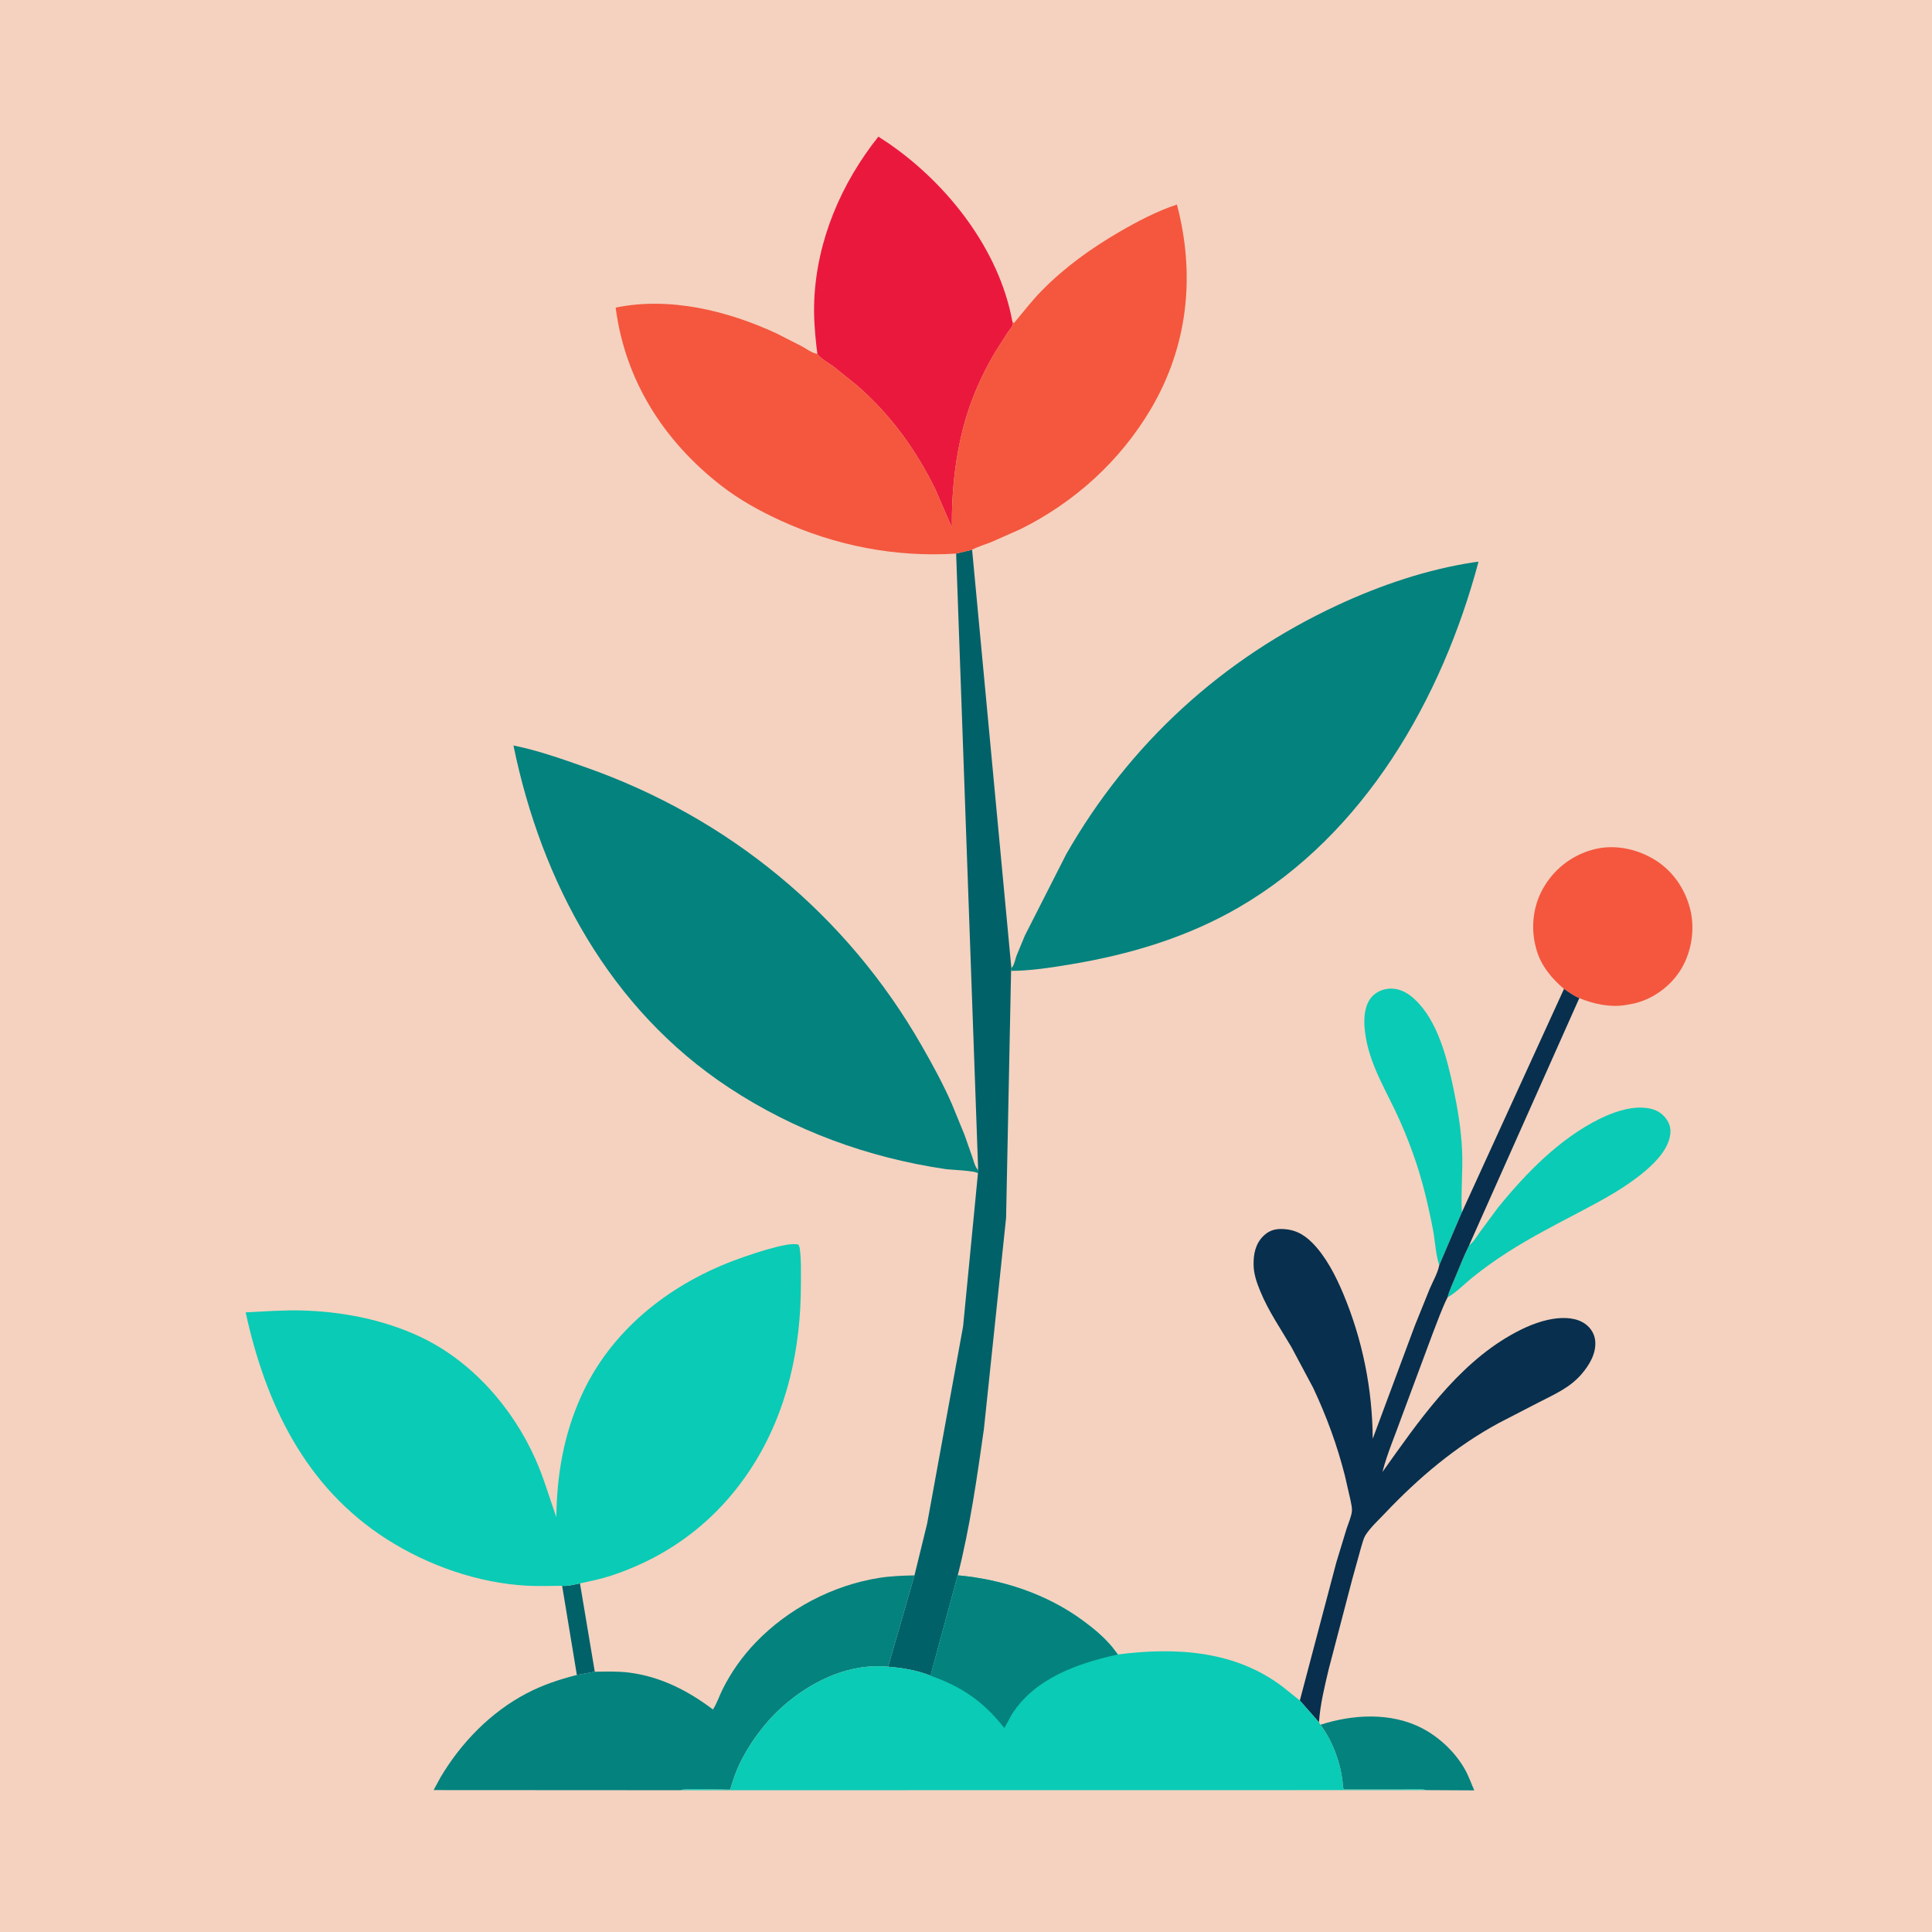 <?xml version="1.0" encoding="utf-8" ?>
<svg xmlns="http://www.w3.org/2000/svg" xmlns:xlink="http://www.w3.org/1999/xlink" width="1024" height="1024">
	<path fill="#F4D2BF" d="M-0 -0L1024 0L1024 1024L-0 1024L0 -0Z"/>
	<path fill="#006169" d="M297.941 840.498C300.556 840.89 304.752 839.749 307.405 839.245L315.25 886.048L305.747 887.761L297.941 840.498Z"/>
	<path fill="#03827E" d="M699.871 914.162C716.941 908.611 737.103 907.477 753.468 915.858C762.732 920.603 771.285 928.647 776.405 937.75C778.448 941.381 779.722 945.157 781.394 948.937L756.265 948.802C752.074 947.888 746.634 948.488 742.303 948.482L712.28 948.466C711.661 947.582 711.702 945.44 711.57 944.304C711.236 941.42 710.717 938.558 709.973 935.75C707.916 927.976 704.652 920.644 699.871 914.162Z"/>
	<path fill="#0ACBB5" d="M778.641 660.059L779.407 659.421C781.4 657.7 782.97 654.971 784.506 652.836L793.75 640.345C808.501 622.07 826.722 603.349 848 592.947C854.735 589.654 862.698 586.8 870.292 587.067C874.746 587.223 878.859 588.276 881.979 591.633C884.055 593.867 885.443 596.64 885.374 599.75C885.189 608.036 878.034 615.487 872.113 620.542C861.773 629.369 849.488 635.931 837.499 642.243C824.652 649.008 811.7 655.663 799.445 663.467C792.737 667.739 786.326 672.334 780.133 677.324C776.02 680.637 771.812 685.104 767.227 687.621C768.18 683.903 769.975 680.227 771.438 676.671C773.74 671.078 775.955 665.485 778.641 660.059Z"/>
	<path fill="#0ACBB5" d="M762.837 670.608C760.92 664.9 760.663 657.767 759.506 651.75C756.876 638.068 753.714 624.831 749.026 611.688C746.203 603.774 743.032 596.056 739.396 588.482C732.439 573.99 724.545 560.879 723.236 544.44C722.806 539.048 723.377 532.385 727.213 528.214C729.688 525.523 733.285 524.097 736.891 523.981C741.804 523.824 746.113 526.232 749.647 529.485C762.107 540.953 767.068 561.271 770.427 577.261C772.672 587.949 774.456 598.885 774.945 609.811C775.428 620.564 774.24 631.418 774.802 642.089L774.829 642.534L762.837 670.608Z"/>
	<path fill="#F4573E" d="M828.951 524.149C822.591 518.75 816.844 511.921 814.496 503.75L814.239 502.876C811.224 492.334 812.394 480.664 817.75 471.067C823.452 460.851 832.775 453.507 844.035 450.381C854.879 447.37 866.496 449.568 876.113 455.131C886.054 460.882 892.878 470.5 895.748 481.542C898.462 491.982 896.72 503.97 891.262 513.262C885.967 522.275 876.571 529.35 866.378 531.797L862 532.623L861.214 532.751C853.042 533.991 844.612 532.107 837.068 529.02C834.122 527.87 831.561 525.91 828.951 524.149Z"/>
	<path fill="#006169" d="M506.774 293.411L515.237 291.37L536.037 513.035L535.891 514.584L533.25 645.454L521.497 757.369C517.831 783.231 514.084 809.612 507.633 834.943L493.207 888.143C486.357 885.332 478.094 883.944 470.738 883.39L484.691 834.979L491.419 807.472L510.463 703L518.332 621.892L518.542 621.827L518.451 620.192L506.774 293.411Z"/>
	<path fill="#EB183D" d="M433.246 187.585L432.732 183.662C431.814 175.575 431.211 167.21 431.575 159.071C432.998 127.224 445.846 97.194 465.558 72.412L471.301 76.201C502.576 97.859 529.662 132.541 536.598 170.509C536.599 171.173 536.744 171.852 536.601 172.5C536.418 173.331 534.715 175.304 534.193 176.084L527.709 186.252C522.018 195.757 517.043 206.243 513.497 216.75C506.859 236.422 504.202 259.049 504.564 279.708L495.75 259.326C485.419 238.249 471.987 219.74 454.226 204.281L441.759 194.273C439.185 192.36 435.024 190.197 433.246 187.585Z"/>
	<path fill="#03827E" d="M315.25 886.048C321.406 885.971 327.631 885.746 333.75 886.547C350.281 888.711 364.731 896.152 377.884 906.057C379.921 902.912 381.248 898.881 382.94 895.475C387.465 886.368 393.38 878.003 400.426 870.657C417.639 852.715 441.142 840.321 465.72 836.355C472.02 835.339 478.327 835.123 484.691 834.979L470.738 883.39C451.281 881.474 432.473 889.924 417.662 902.057C407.581 910.316 399.157 921.006 393.146 932.54C391.032 936.596 389.359 940.889 387.988 945.249C387.863 945.646 387.041 948.457 387.032 948.461C386.666 948.666 383.664 948.471 383.074 948.473C379.949 948.482 362.093 947.842 360.605 948.855L229.818 948.78L233.546 941.913C244.486 923.538 260.086 907.484 279.16 897.495C287.589 893.08 296.55 890.099 305.747 887.761L315.25 886.048Z"/>
	<path fill="#082F4D" d="M828.951 524.149C831.561 525.91 834.122 527.87 837.068 529.02L778.641 660.059C775.955 665.485 773.74 671.078 771.438 676.671C769.975 680.227 768.18 683.903 767.227 687.621C764.102 693.84 761.821 700.553 759.264 707.028L742.827 751.2C739.483 760.669 735.181 770.468 732.729 780.183C751.647 753.631 771.752 724.146 800.689 707.647C807.596 703.709 815.334 700.238 823.25 699.011C829.006 698.119 835.818 698.294 840.614 702.008C843.365 704.138 845.201 707.267 845.501 710.75C846.077 717.423 842.378 723.539 838.146 728.438C832.143 735.385 824.146 738.918 816.124 743.007L794.66 754.091C771.708 766.43 751.827 783.29 733.982 802.136C730.648 805.657 726.484 809.462 723.865 813.491C722.677 815.318 722.094 817.929 721.441 820L716.694 837.122L704.306 884.438C702.098 893.825 699.73 903.199 699.091 912.853L688.94 901.302L708.255 828.201L713.67 810.426C714.607 807.524 716.343 803.7 716.554 800.733C716.676 799.012 716.132 796.922 715.819 795.228L712.8 782.041C708.704 765.94 703.053 750.531 695.965 735.5L684.485 714C678.757 704.238 672.289 694.917 667.975 684.388C666.083 679.773 664.491 675.288 664.425 670.254C664.35 664.641 665.427 659.214 669.609 655.112C672.245 652.527 675.114 651.43 678.736 651.399C685.564 651.341 690.665 653.829 695.448 658.623C702.752 665.943 708.005 676.296 711.962 685.741C722.162 710.09 727.41 736.218 727.57 762.576L749.849 702.728L757.788 683.075C759.496 679.001 761.96 674.946 762.837 670.608L774.829 642.534L828.951 524.149Z"/>
	<path fill="#0ACBB5" d="M493.207 888.143L507.633 834.943C531.248 837.122 554.605 844.8 573.846 858.874C579.497 863.007 585.168 867.703 589.618 873.132L592.498 876.905C623.038 872.973 654.803 874.726 680.191 894.293L688.94 901.302L699.091 912.853L699.871 914.162C704.652 920.644 707.916 927.976 709.973 935.75C710.717 938.558 711.236 941.42 711.57 944.304C711.702 945.44 711.661 947.582 712.28 948.466L742.303 948.482C746.634 948.488 752.074 947.888 756.265 948.802L360.605 948.855C362.093 947.842 379.949 948.482 383.074 948.473C383.664 948.471 386.666 948.666 387.032 948.461C387.041 948.457 387.863 945.646 387.988 945.249C389.359 940.889 391.032 936.596 393.146 932.54C399.157 921.006 407.581 910.316 417.662 902.057C432.473 889.924 451.281 881.474 470.738 883.39C478.094 883.944 486.357 885.332 493.207 888.143Z"/>
	<path fill="#03827E" d="M493.207 888.143L507.633 834.943C531.248 837.122 554.605 844.8 573.846 858.874C579.497 863.007 585.168 867.703 589.618 873.132L592.498 876.905C571.347 881.531 548.675 889.398 536.366 908.519L532.329 915.905C521.269 901.87 509.999 894.07 493.207 888.143Z"/>
	<path fill="#03827E" d="M536.037 513.035L536.437 512.681C537.618 511.337 538.134 508.304 538.766 506.576L543.182 495.908L565.087 452.816C598.593 394.151 647.828 349.096 709.113 320.66C732.006 310.038 756.528 301.739 781.549 297.96L783.641 297.712C764.351 370.226 723.234 442.143 656.804 480.8C629.146 496.894 598.657 505.97 567.257 511.162C557.062 512.848 546.241 514.545 535.891 514.584L536.037 513.035Z"/>
	<path fill="#03827E" d="M518.332 621.892C517.107 620.445 503.883 620.041 501.102 619.63C460.02 613.558 421.088 599.357 386.348 576.483C323.36 535.01 287.029 467.681 272.139 395.122C285.152 397.741 297.859 402.265 310.359 406.665C385.94 433.268 448.677 484.612 488.538 554.272C494.306 564.352 499.881 574.533 504.533 585.187L511.234 601.538L515.35 613.274C516.017 615.243 516.596 617.844 517.882 619.499L518.451 620.192L518.542 621.827L518.332 621.892Z"/>
	<path fill="#F4573E" d="M536.598 170.509L537.398 171.25C542.306 165.444 546.905 159.376 552.249 153.955C564.492 141.534 578.199 131.713 593.229 122.94C602.704 117.41 613.34 111.866 623.798 108.403C633.621 145.717 629.719 183.318 609.993 216.75C593.718 244.333 569.506 266.278 540.838 280.482L525.276 287.363C521.988 288.656 518.332 289.699 515.237 291.37L506.774 293.411C474.611 295.49 442.616 289.221 413.391 275.757C402.406 270.697 391.894 264.867 382.318 257.442C351.848 233.814 331.269 201.608 326.317 163.031C354.898 157.161 385.547 164.644 411.594 176.719L425 183.554C427.302 184.808 429.953 186.816 432.475 187.418L433.246 187.585C435.024 190.197 439.185 192.36 441.759 194.273L454.226 204.281C471.987 219.74 485.419 238.249 495.75 259.326L504.564 279.708C504.202 259.049 506.859 236.422 513.497 216.75C517.043 206.243 522.018 195.757 527.709 186.252L534.193 176.084C534.715 175.304 536.418 173.331 536.601 172.5C536.744 171.852 536.599 171.173 536.598 170.509Z"/>
	<path fill="#0ACBB5" d="M297.941 840.498C291.806 840.542 285.547 840.788 279.426 840.463C253.4 839.08 226.798 829.739 204.941 815.768C161.839 788.217 140.808 744.169 130.202 695.584C139.924 695.113 149.495 694.355 159.25 694.564C180.846 695.028 203.192 699.327 222.808 708.568C250 721.378 271.603 746.048 283.744 773.25C288.198 783.228 291.191 793.814 294.866 804.091C295.159 781.77 298.712 760.882 307.833 740.431C323.264 705.83 353.614 681.56 388.529 668.287C394.435 666.042 418.281 657.526 423.225 659.75C423.505 660.34 423.762 660.844 423.857 661.5C424.732 667.521 424.483 674.211 424.495 680.29C424.564 714.368 417.295 748.245 398.76 777.207C380.88 805.144 355.485 824.714 323.937 835.125C318.548 836.904 312.94 838.025 307.405 839.245C304.752 839.749 300.556 840.89 297.941 840.498Z"/>
</svg>
